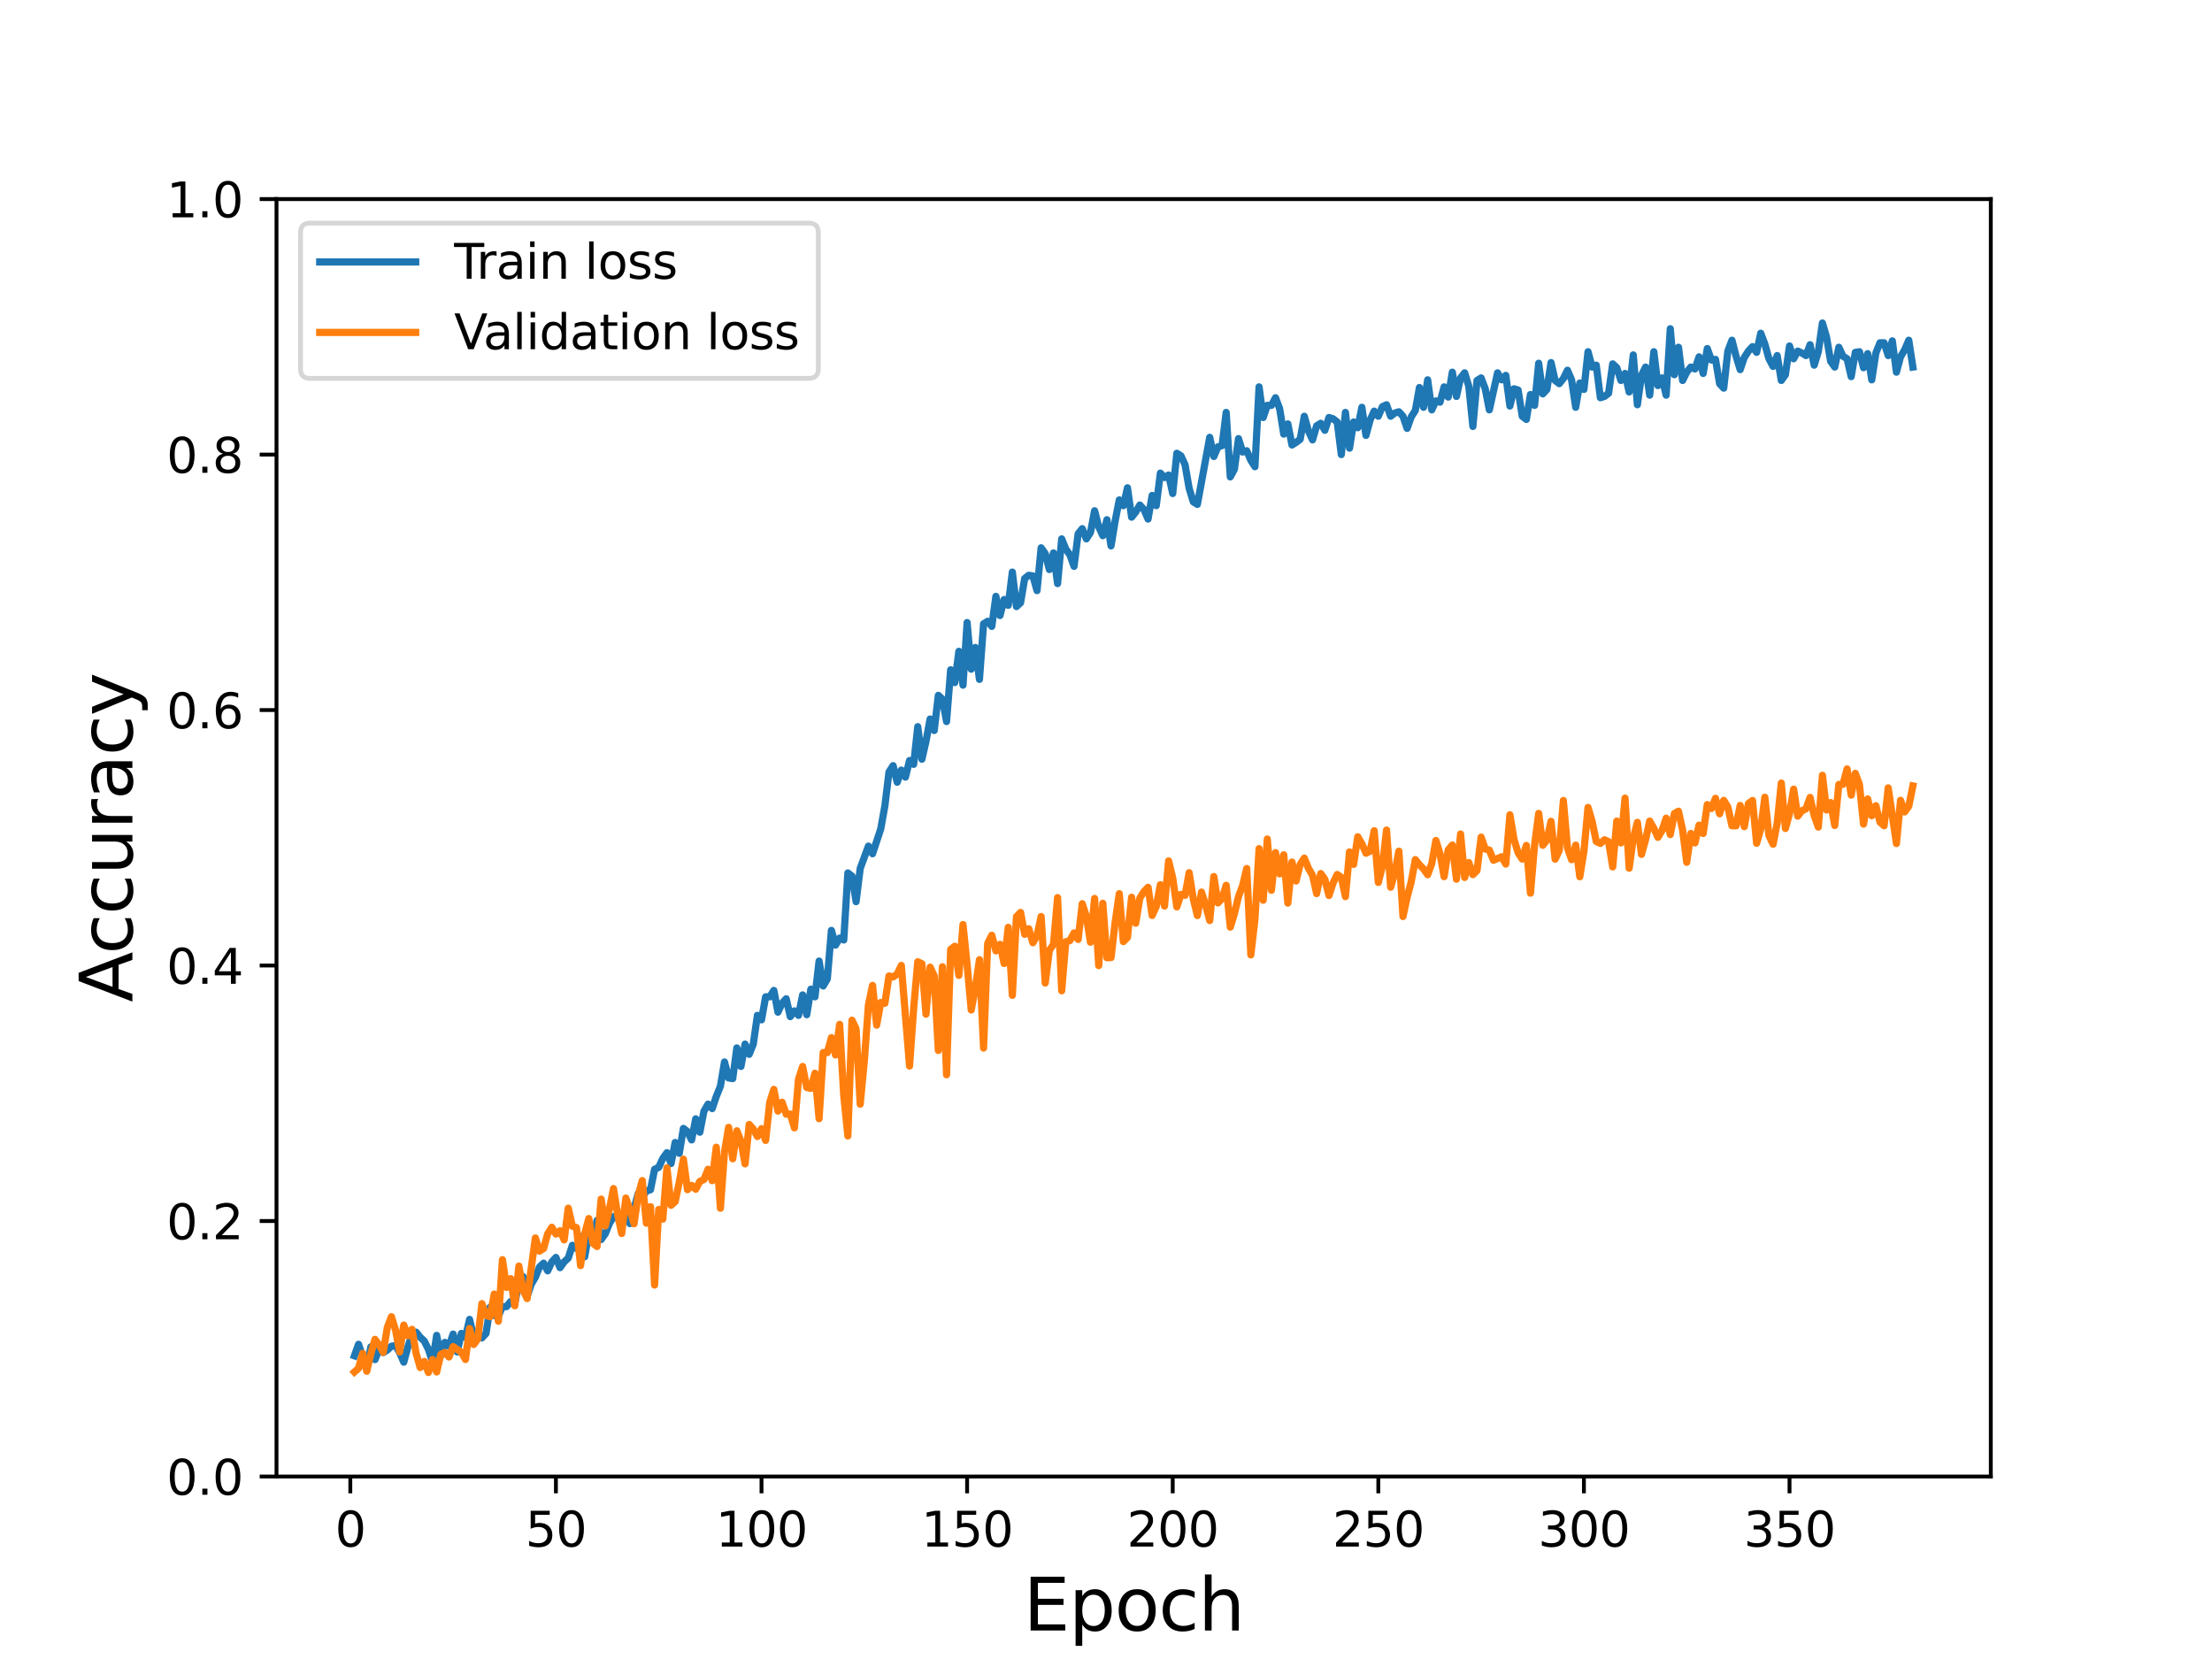 <?xml version="1.0" encoding="utf-8" standalone="no"?>
<!DOCTYPE svg PUBLIC "-//W3C//DTD SVG 1.1//EN"
  "http://www.w3.org/Graphics/SVG/1.1/DTD/svg11.dtd">
<svg height="345.6pt" version="1.1" viewBox="0 0 460.8 345.6" width="460.8pt" xmlns="http://www.w3.org/2000/svg" xmlns:xlink="http://www.w3.org/1999/xlink">
 <defs>
  <style type="text/css">*{stroke-linecap:butt;stroke-linejoin:round;}</style>
 </defs>
 <g id="figure_1">
  <g id="patch_1">
   <path d="M 0 345.6 
L 460.8 345.6 
L 460.8 0 
L 0 0 
z
" style="fill:#ffffff;"/>
  </g>
  <g id="axes_1">
   <g id="patch_2">
    <path d="M 57.6 307.584 
L 414.72 307.584 
L 414.72 41.472 
L 57.6 41.472 
z
" style="fill:#ffffff;"/>
   </g>
   <g id="matplotlib.axis_1">
    <g id="xtick_1">
     <g id="line2d_1">
      <defs>
       <path d="M 0 0 
L 0 3.5 
" id="ma6b5a777b0" style="stroke:#000000;stroke-width:0.8;"/>
      </defs>
      <g>
       <use style="stroke:#000000;stroke-width:0.8;" x="72.976" xlink:href="#ma6b5a777b0" y="307.584"/>
      </g>
     </g>
     <g id="text_1">
      <!-- 0 -->
      <g transform="translate(69.795 322.182)scale(0.1 -0.1)">
       <defs>
        <path d="M 2034 4250 
Q 1547 4250 1301 3770 
Q 1056 3291 1056 2328 
Q 1056 1369 1301 889 
Q 1547 409 2034 409 
Q 2525 409 2770 889 
Q 3016 1369 3016 2328 
Q 3016 3291 2770 3770 
Q 2525 4250 2034 4250 
z
M 2034 4750 
Q 2819 4750 3233 4129 
Q 3647 3509 3647 2328 
Q 3647 1150 3233 529 
Q 2819 -91 2034 -91 
Q 1250 -91 836 529 
Q 422 1150 422 2328 
Q 422 3509 836 4129 
Q 1250 4750 2034 4750 
z
" id="DejaVuSans-30" transform="scale(0.016)"/>
       </defs>
       <use xlink:href="#DejaVuSans-30"/>
      </g>
     </g>
    </g>
    <g id="xtick_2">
     <g id="line2d_2">
      <g>
       <use style="stroke:#000000;stroke-width:0.8;" x="115.807" xlink:href="#ma6b5a777b0" y="307.584"/>
      </g>
     </g>
     <g id="text_2">
      <!-- 50 -->
      <g transform="translate(109.444 322.182)scale(0.1 -0.1)">
       <defs>
        <path d="M 691 4666 
L 3169 4666 
L 3169 4134 
L 1269 4134 
L 1269 2991 
Q 1406 3038 1543 3061 
Q 1681 3084 1819 3084 
Q 2600 3084 3056 2656 
Q 3513 2228 3513 1497 
Q 3513 744 3044 326 
Q 2575 -91 1722 -91 
Q 1428 -91 1123 -41 
Q 819 9 494 109 
L 494 744 
Q 775 591 1075 516 
Q 1375 441 1709 441 
Q 2250 441 2565 725 
Q 2881 1009 2881 1497 
Q 2881 1984 2565 2268 
Q 2250 2553 1709 2553 
Q 1456 2553 1204 2497 
Q 953 2441 691 2322 
L 691 4666 
z
" id="DejaVuSans-35" transform="scale(0.016)"/>
       </defs>
       <use xlink:href="#DejaVuSans-35"/>
       <use x="63.623" xlink:href="#DejaVuSans-30"/>
      </g>
     </g>
    </g>
    <g id="xtick_3">
     <g id="line2d_3">
      <g>
       <use style="stroke:#000000;stroke-width:0.8;" x="158.637" xlink:href="#ma6b5a777b0" y="307.584"/>
      </g>
     </g>
     <g id="text_3">
      <!-- 100 -->
      <g transform="translate(149.093 322.182)scale(0.1 -0.1)">
       <defs>
        <path d="M 794 531 
L 1825 531 
L 1825 4091 
L 703 3866 
L 703 4441 
L 1819 4666 
L 2450 4666 
L 2450 531 
L 3481 531 
L 3481 0 
L 794 0 
L 794 531 
z
" id="DejaVuSans-31" transform="scale(0.016)"/>
       </defs>
       <use xlink:href="#DejaVuSans-31"/>
       <use x="63.623" xlink:href="#DejaVuSans-30"/>
       <use x="127.246" xlink:href="#DejaVuSans-30"/>
      </g>
     </g>
    </g>
    <g id="xtick_4">
     <g id="line2d_4">
      <g>
       <use style="stroke:#000000;stroke-width:0.8;" x="201.467" xlink:href="#ma6b5a777b0" y="307.584"/>
      </g>
     </g>
     <g id="text_4">
      <!-- 150 -->
      <g transform="translate(191.924 322.182)scale(0.1 -0.1)">
       <use xlink:href="#DejaVuSans-31"/>
       <use x="63.623" xlink:href="#DejaVuSans-35"/>
       <use x="127.246" xlink:href="#DejaVuSans-30"/>
      </g>
     </g>
    </g>
    <g id="xtick_5">
     <g id="line2d_5">
      <g>
       <use style="stroke:#000000;stroke-width:0.8;" x="244.298" xlink:href="#ma6b5a777b0" y="307.584"/>
      </g>
     </g>
     <g id="text_5">
      <!-- 200 -->
      <g transform="translate(234.754 322.182)scale(0.1 -0.1)">
       <defs>
        <path d="M 1228 531 
L 3431 531 
L 3431 0 
L 469 0 
L 469 531 
Q 828 903 1448 1529 
Q 2069 2156 2228 2338 
Q 2531 2678 2651 2914 
Q 2772 3150 2772 3378 
Q 2772 3750 2511 3984 
Q 2250 4219 1831 4219 
Q 1534 4219 1204 4116 
Q 875 4013 500 3803 
L 500 4441 
Q 881 4594 1212 4672 
Q 1544 4750 1819 4750 
Q 2544 4750 2975 4387 
Q 3406 4025 3406 3419 
Q 3406 3131 3298 2873 
Q 3191 2616 2906 2266 
Q 2828 2175 2409 1742 
Q 1991 1309 1228 531 
z
" id="DejaVuSans-32" transform="scale(0.016)"/>
       </defs>
       <use xlink:href="#DejaVuSans-32"/>
       <use x="63.623" xlink:href="#DejaVuSans-30"/>
       <use x="127.246" xlink:href="#DejaVuSans-30"/>
      </g>
     </g>
    </g>
    <g id="xtick_6">
     <g id="line2d_6">
      <g>
       <use style="stroke:#000000;stroke-width:0.8;" x="287.128" xlink:href="#ma6b5a777b0" y="307.584"/>
      </g>
     </g>
     <g id="text_6">
      <!-- 250 -->
      <g transform="translate(277.584 322.182)scale(0.1 -0.1)">
       <use xlink:href="#DejaVuSans-32"/>
       <use x="63.623" xlink:href="#DejaVuSans-35"/>
       <use x="127.246" xlink:href="#DejaVuSans-30"/>
      </g>
     </g>
    </g>
    <g id="xtick_7">
     <g id="line2d_7">
      <g>
       <use style="stroke:#000000;stroke-width:0.8;" x="329.959" xlink:href="#ma6b5a777b0" y="307.584"/>
      </g>
     </g>
     <g id="text_7">
      <!-- 300 -->
      <g transform="translate(320.415 322.182)scale(0.1 -0.1)">
       <defs>
        <path d="M 2597 2516 
Q 3050 2419 3304 2112 
Q 3559 1806 3559 1356 
Q 3559 666 3084 287 
Q 2609 -91 1734 -91 
Q 1441 -91 1130 -33 
Q 819 25 488 141 
L 488 750 
Q 750 597 1062 519 
Q 1375 441 1716 441 
Q 2309 441 2620 675 
Q 2931 909 2931 1356 
Q 2931 1769 2642 2001 
Q 2353 2234 1838 2234 
L 1294 2234 
L 1294 2753 
L 1863 2753 
Q 2328 2753 2575 2939 
Q 2822 3125 2822 3475 
Q 2822 3834 2567 4026 
Q 2313 4219 1838 4219 
Q 1578 4219 1281 4162 
Q 984 4106 628 3988 
L 628 4550 
Q 988 4650 1302 4700 
Q 1616 4750 1894 4750 
Q 2613 4750 3031 4423 
Q 3450 4097 3450 3541 
Q 3450 3153 3228 2886 
Q 3006 2619 2597 2516 
z
" id="DejaVuSans-33" transform="scale(0.016)"/>
       </defs>
       <use xlink:href="#DejaVuSans-33"/>
       <use x="63.623" xlink:href="#DejaVuSans-30"/>
       <use x="127.246" xlink:href="#DejaVuSans-30"/>
      </g>
     </g>
    </g>
    <g id="xtick_8">
     <g id="line2d_8">
      <g>
       <use style="stroke:#000000;stroke-width:0.8;" x="372.789" xlink:href="#ma6b5a777b0" y="307.584"/>
      </g>
     </g>
     <g id="text_8">
      <!-- 350 -->
      <g transform="translate(363.245 322.182)scale(0.1 -0.1)">
       <use xlink:href="#DejaVuSans-33"/>
       <use x="63.623" xlink:href="#DejaVuSans-35"/>
       <use x="127.246" xlink:href="#DejaVuSans-30"/>
      </g>
     </g>
    </g>
    <g id="text_9">
     <!-- Epoch -->
     <g transform="translate(213.194 339.66)scale(0.15 -0.15)">
      <defs>
       <path d="M 628 4666 
L 3578 4666 
L 3578 4134 
L 1259 4134 
L 1259 2753 
L 3481 2753 
L 3481 2222 
L 1259 2222 
L 1259 531 
L 3634 531 
L 3634 0 
L 628 0 
L 628 4666 
z
" id="DejaVuSans-45" transform="scale(0.016)"/>
       <path d="M 1159 525 
L 1159 -1331 
L 581 -1331 
L 581 3500 
L 1159 3500 
L 1159 2969 
Q 1341 3281 1617 3432 
Q 1894 3584 2278 3584 
Q 2916 3584 3314 3078 
Q 3713 2572 3713 1747 
Q 3713 922 3314 415 
Q 2916 -91 2278 -91 
Q 1894 -91 1617 61 
Q 1341 213 1159 525 
z
M 3116 1747 
Q 3116 2381 2855 2742 
Q 2594 3103 2138 3103 
Q 1681 3103 1420 2742 
Q 1159 2381 1159 1747 
Q 1159 1113 1420 752 
Q 1681 391 2138 391 
Q 2594 391 2855 752 
Q 3116 1113 3116 1747 
z
" id="DejaVuSans-70" transform="scale(0.016)"/>
       <path d="M 1959 3097 
Q 1497 3097 1228 2736 
Q 959 2375 959 1747 
Q 959 1119 1226 758 
Q 1494 397 1959 397 
Q 2419 397 2687 759 
Q 2956 1122 2956 1747 
Q 2956 2369 2687 2733 
Q 2419 3097 1959 3097 
z
M 1959 3584 
Q 2709 3584 3137 3096 
Q 3566 2609 3566 1747 
Q 3566 888 3137 398 
Q 2709 -91 1959 -91 
Q 1206 -91 779 398 
Q 353 888 353 1747 
Q 353 2609 779 3096 
Q 1206 3584 1959 3584 
z
" id="DejaVuSans-6f" transform="scale(0.016)"/>
       <path d="M 3122 3366 
L 3122 2828 
Q 2878 2963 2633 3030 
Q 2388 3097 2138 3097 
Q 1578 3097 1268 2742 
Q 959 2388 959 1747 
Q 959 1106 1268 751 
Q 1578 397 2138 397 
Q 2388 397 2633 464 
Q 2878 531 3122 666 
L 3122 134 
Q 2881 22 2623 -34 
Q 2366 -91 2075 -91 
Q 1284 -91 818 406 
Q 353 903 353 1747 
Q 353 2603 823 3093 
Q 1294 3584 2113 3584 
Q 2378 3584 2631 3529 
Q 2884 3475 3122 3366 
z
" id="DejaVuSans-63" transform="scale(0.016)"/>
       <path d="M 3513 2113 
L 3513 0 
L 2938 0 
L 2938 2094 
Q 2938 2591 2744 2837 
Q 2550 3084 2163 3084 
Q 1697 3084 1428 2787 
Q 1159 2491 1159 1978 
L 1159 0 
L 581 0 
L 581 4863 
L 1159 4863 
L 1159 2956 
Q 1366 3272 1645 3428 
Q 1925 3584 2291 3584 
Q 2894 3584 3203 3211 
Q 3513 2838 3513 2113 
z
" id="DejaVuSans-68" transform="scale(0.016)"/>
      </defs>
      <use xlink:href="#DejaVuSans-45"/>
      <use x="63.184" xlink:href="#DejaVuSans-70"/>
      <use x="126.66" xlink:href="#DejaVuSans-6f"/>
      <use x="187.842" xlink:href="#DejaVuSans-63"/>
      <use x="242.822" xlink:href="#DejaVuSans-68"/>
     </g>
    </g>
   </g>
   <g id="matplotlib.axis_2">
    <g id="ytick_1">
     <g id="line2d_9">
      <defs>
       <path d="M 0 0 
L -3.5 0 
" id="m6bb8d80edb" style="stroke:#000000;stroke-width:0.8;"/>
      </defs>
      <g>
       <use style="stroke:#000000;stroke-width:0.8;" x="57.6" xlink:href="#m6bb8d80edb" y="307.584"/>
      </g>
     </g>
     <g id="text_10">
      <!-- 0.0 -->
      <g transform="translate(34.697 311.383)scale(0.1 -0.1)">
       <defs>
        <path d="M 684 794 
L 1344 794 
L 1344 0 
L 684 0 
L 684 794 
z
" id="DejaVuSans-2e" transform="scale(0.016)"/>
       </defs>
       <use xlink:href="#DejaVuSans-30"/>
       <use x="63.623" xlink:href="#DejaVuSans-2e"/>
       <use x="95.41" xlink:href="#DejaVuSans-30"/>
      </g>
     </g>
    </g>
    <g id="ytick_2">
     <g id="line2d_10">
      <g>
       <use style="stroke:#000000;stroke-width:0.8;" x="57.6" xlink:href="#m6bb8d80edb" y="254.362"/>
      </g>
     </g>
     <g id="text_11">
      <!-- 0.2 -->
      <g transform="translate(34.697 258.161)scale(0.1 -0.1)">
       <use xlink:href="#DejaVuSans-30"/>
       <use x="63.623" xlink:href="#DejaVuSans-2e"/>
       <use x="95.41" xlink:href="#DejaVuSans-32"/>
      </g>
     </g>
    </g>
    <g id="ytick_3">
     <g id="line2d_11">
      <g>
       <use style="stroke:#000000;stroke-width:0.8;" x="57.6" xlink:href="#m6bb8d80edb" y="201.139"/>
      </g>
     </g>
     <g id="text_12">
      <!-- 0.4 -->
      <g transform="translate(34.697 204.938)scale(0.1 -0.1)">
       <defs>
        <path d="M 2419 4116 
L 825 1625 
L 2419 1625 
L 2419 4116 
z
M 2253 4666 
L 3047 4666 
L 3047 1625 
L 3713 1625 
L 3713 1100 
L 3047 1100 
L 3047 0 
L 2419 0 
L 2419 1100 
L 313 1100 
L 313 1709 
L 2253 4666 
z
" id="DejaVuSans-34" transform="scale(0.016)"/>
       </defs>
       <use xlink:href="#DejaVuSans-30"/>
       <use x="63.623" xlink:href="#DejaVuSans-2e"/>
       <use x="95.41" xlink:href="#DejaVuSans-34"/>
      </g>
     </g>
    </g>
    <g id="ytick_4">
     <g id="line2d_12">
      <g>
       <use style="stroke:#000000;stroke-width:0.8;" x="57.6" xlink:href="#m6bb8d80edb" y="147.917"/>
      </g>
     </g>
     <g id="text_13">
      <!-- 0.6 -->
      <g transform="translate(34.697 151.716)scale(0.1 -0.1)">
       <defs>
        <path d="M 2113 2584 
Q 1688 2584 1439 2293 
Q 1191 2003 1191 1497 
Q 1191 994 1439 701 
Q 1688 409 2113 409 
Q 2538 409 2786 701 
Q 3034 994 3034 1497 
Q 3034 2003 2786 2293 
Q 2538 2584 2113 2584 
z
M 3366 4563 
L 3366 3988 
Q 3128 4100 2886 4159 
Q 2644 4219 2406 4219 
Q 1781 4219 1451 3797 
Q 1122 3375 1075 2522 
Q 1259 2794 1537 2939 
Q 1816 3084 2150 3084 
Q 2853 3084 3261 2657 
Q 3669 2231 3669 1497 
Q 3669 778 3244 343 
Q 2819 -91 2113 -91 
Q 1303 -91 875 529 
Q 447 1150 447 2328 
Q 447 3434 972 4092 
Q 1497 4750 2381 4750 
Q 2619 4750 2861 4703 
Q 3103 4656 3366 4563 
z
" id="DejaVuSans-36" transform="scale(0.016)"/>
       </defs>
       <use xlink:href="#DejaVuSans-30"/>
       <use x="63.623" xlink:href="#DejaVuSans-2e"/>
       <use x="95.41" xlink:href="#DejaVuSans-36"/>
      </g>
     </g>
    </g>
    <g id="ytick_5">
     <g id="line2d_13">
      <g>
       <use style="stroke:#000000;stroke-width:0.8;" x="57.6" xlink:href="#m6bb8d80edb" y="94.694"/>
      </g>
     </g>
     <g id="text_14">
      <!-- 0.8 -->
      <g transform="translate(34.697 98.494)scale(0.1 -0.1)">
       <defs>
        <path d="M 2034 2216 
Q 1584 2216 1326 1975 
Q 1069 1734 1069 1313 
Q 1069 891 1326 650 
Q 1584 409 2034 409 
Q 2484 409 2743 651 
Q 3003 894 3003 1313 
Q 3003 1734 2745 1975 
Q 2488 2216 2034 2216 
z
M 1403 2484 
Q 997 2584 770 2862 
Q 544 3141 544 3541 
Q 544 4100 942 4425 
Q 1341 4750 2034 4750 
Q 2731 4750 3128 4425 
Q 3525 4100 3525 3541 
Q 3525 3141 3298 2862 
Q 3072 2584 2669 2484 
Q 3125 2378 3379 2068 
Q 3634 1759 3634 1313 
Q 3634 634 3220 271 
Q 2806 -91 2034 -91 
Q 1263 -91 848 271 
Q 434 634 434 1313 
Q 434 1759 690 2068 
Q 947 2378 1403 2484 
z
M 1172 3481 
Q 1172 3119 1398 2916 
Q 1625 2713 2034 2713 
Q 2441 2713 2670 2916 
Q 2900 3119 2900 3481 
Q 2900 3844 2670 4047 
Q 2441 4250 2034 4250 
Q 1625 4250 1398 4047 
Q 1172 3844 1172 3481 
z
" id="DejaVuSans-38" transform="scale(0.016)"/>
       </defs>
       <use xlink:href="#DejaVuSans-30"/>
       <use x="63.623" xlink:href="#DejaVuSans-2e"/>
       <use x="95.41" xlink:href="#DejaVuSans-38"/>
      </g>
     </g>
    </g>
    <g id="ytick_6">
     <g id="line2d_14">
      <g>
       <use style="stroke:#000000;stroke-width:0.8;" x="57.6" xlink:href="#m6bb8d80edb" y="41.472"/>
      </g>
     </g>
     <g id="text_15">
      <!-- 1.0 -->
      <g transform="translate(34.697 45.271)scale(0.1 -0.1)">
       <use xlink:href="#DejaVuSans-31"/>
       <use x="63.623" xlink:href="#DejaVuSans-2e"/>
       <use x="95.41" xlink:href="#DejaVuSans-30"/>
      </g>
     </g>
    </g>
    <g id="text_16">
     <!-- Accuracy -->
     <g transform="translate(27.577 208.77)rotate(-90)scale(0.15 -0.15)">
      <defs>
       <path d="M 2188 4044 
L 1331 1722 
L 3047 1722 
L 2188 4044 
z
M 1831 4666 
L 2547 4666 
L 4325 0 
L 3669 0 
L 3244 1197 
L 1141 1197 
L 716 0 
L 50 0 
L 1831 4666 
z
" id="DejaVuSans-41" transform="scale(0.016)"/>
       <path d="M 544 1381 
L 544 3500 
L 1119 3500 
L 1119 1403 
Q 1119 906 1312 657 
Q 1506 409 1894 409 
Q 2359 409 2629 706 
Q 2900 1003 2900 1516 
L 2900 3500 
L 3475 3500 
L 3475 0 
L 2900 0 
L 2900 538 
Q 2691 219 2414 64 
Q 2138 -91 1772 -91 
Q 1169 -91 856 284 
Q 544 659 544 1381 
z
M 1991 3584 
L 1991 3584 
z
" id="DejaVuSans-75" transform="scale(0.016)"/>
       <path d="M 2631 2963 
Q 2534 3019 2420 3045 
Q 2306 3072 2169 3072 
Q 1681 3072 1420 2755 
Q 1159 2438 1159 1844 
L 1159 0 
L 581 0 
L 581 3500 
L 1159 3500 
L 1159 2956 
Q 1341 3275 1631 3429 
Q 1922 3584 2338 3584 
Q 2397 3584 2469 3576 
Q 2541 3569 2628 3553 
L 2631 2963 
z
" id="DejaVuSans-72" transform="scale(0.016)"/>
       <path d="M 2194 1759 
Q 1497 1759 1228 1600 
Q 959 1441 959 1056 
Q 959 750 1161 570 
Q 1363 391 1709 391 
Q 2188 391 2477 730 
Q 2766 1069 2766 1631 
L 2766 1759 
L 2194 1759 
z
M 3341 1997 
L 3341 0 
L 2766 0 
L 2766 531 
Q 2569 213 2275 61 
Q 1981 -91 1556 -91 
Q 1019 -91 701 211 
Q 384 513 384 1019 
Q 384 1609 779 1909 
Q 1175 2209 1959 2209 
L 2766 2209 
L 2766 2266 
Q 2766 2663 2505 2880 
Q 2244 3097 1772 3097 
Q 1472 3097 1187 3025 
Q 903 2953 641 2809 
L 641 3341 
Q 956 3463 1253 3523 
Q 1550 3584 1831 3584 
Q 2591 3584 2966 3190 
Q 3341 2797 3341 1997 
z
" id="DejaVuSans-61" transform="scale(0.016)"/>
       <path d="M 2059 -325 
Q 1816 -950 1584 -1140 
Q 1353 -1331 966 -1331 
L 506 -1331 
L 506 -850 
L 844 -850 
Q 1081 -850 1212 -737 
Q 1344 -625 1503 -206 
L 1606 56 
L 191 3500 
L 800 3500 
L 1894 763 
L 2988 3500 
L 3597 3500 
L 2059 -325 
z
" id="DejaVuSans-79" transform="scale(0.016)"/>
      </defs>
      <use xlink:href="#DejaVuSans-41"/>
      <use x="66.658" xlink:href="#DejaVuSans-63"/>
      <use x="121.639" xlink:href="#DejaVuSans-63"/>
      <use x="176.619" xlink:href="#DejaVuSans-75"/>
      <use x="239.998" xlink:href="#DejaVuSans-72"/>
      <use x="281.111" xlink:href="#DejaVuSans-61"/>
      <use x="342.391" xlink:href="#DejaVuSans-63"/>
      <use x="397.371" xlink:href="#DejaVuSans-79"/>
     </g>
    </g>
   </g>
   <g id="line2d_15">
    <path clip-path="url(#pa3658baac7)" d="M 73.833 282.436 
L 74.689 280.041 
L 76.403 285.098 
L 77.259 280.574 
L 78.116 283.235 
L 78.972 281.106 
L 79.829 281.771 
L 80.686 281.239 
L 81.542 280.441 
L 82.399 280.308 
L 83.255 281.771 
L 84.112 283.767 
L 84.969 280.574 
L 85.825 278.046 
L 86.682 277.513 
L 87.538 278.578 
L 88.395 279.376 
L 89.252 281.106 
L 90.108 283.767 
L 90.965 278.179 
L 91.822 282.436 
L 92.678 279.642 
L 93.535 280.441 
L 94.391 277.913 
L 95.248 281.638 
L 96.105 277.779 
L 96.961 278.578 
L 97.818 274.852 
L 98.674 278.445 
L 99.531 278.046 
L 100.388 278.711 
L 101.244 277.779 
L 102.101 272.324 
L 102.957 274.054 
L 103.814 274.187 
L 104.671 272.191 
L 105.527 272.191 
L 106.384 271.127 
L 107.24 271.526 
L 108.097 267.268 
L 108.954 265.937 
L 109.81 270.062 
L 110.667 267.534 
L 111.523 266.071 
L 112.38 263.942 
L 113.237 263.143 
L 114.093 264.74 
L 114.95 262.877 
L 115.807 261.946 
L 116.663 264.075 
L 117.52 262.877 
L 118.376 262.079 
L 119.233 259.418 
L 120.09 260.083 
L 120.946 257.555 
L 121.803 261.813 
L 122.659 256.89 
L 123.516 258.22 
L 124.373 254.229 
L 125.229 258.22 
L 126.086 257.023 
L 126.942 254.894 
L 127.799 253.43 
L 128.656 253.696 
L 129.512 255.293 
L 130.369 251.834 
L 131.225 254.894 
L 132.939 248.64 
L 133.795 249.439 
L 134.652 248.108 
L 135.509 247.842 
L 136.365 243.584 
L 137.222 243.185 
L 138.078 241.322 
L 138.935 240.125 
L 139.792 242.387 
L 140.648 237.996 
L 141.505 240.258 
L 142.361 235.068 
L 143.218 235.734 
L 144.075 237.463 
L 144.931 233.073 
L 145.788 235.867 
L 146.644 231.476 
L 147.501 230.012 
L 148.358 230.944 
L 149.214 228.416 
L 150.071 226.287 
L 150.927 221.231 
L 151.784 224.557 
L 152.641 224.69 
L 153.497 218.303 
L 154.354 222.162 
L 155.211 217.505 
L 156.067 219.634 
L 156.924 217.505 
L 157.78 211.518 
L 158.637 212.449 
L 159.494 207.659 
L 160.35 207.659 
L 161.207 206.328 
L 162.063 210.852 
L 162.92 208.99 
L 163.777 208.058 
L 164.633 211.784 
L 165.49 210.586 
L 166.346 211.518 
L 167.203 207.26 
L 168.06 211.385 
L 168.916 206.062 
L 169.773 207.659 
L 170.629 200.208 
L 171.486 205.397 
L 172.343 203.933 
L 173.199 193.821 
L 174.056 196.881 
L 174.913 195.418 
L 175.769 195.817 
L 176.626 181.846 
L 177.482 182.511 
L 178.339 187.834 
L 179.196 180.915 
L 180.909 176.258 
L 181.765 177.854 
L 183.479 172.665 
L 184.335 167.875 
L 185.192 160.823 
L 186.048 159.493 
L 186.905 162.952 
L 187.762 160.424 
L 188.618 161.888 
L 189.475 158.428 
L 190.331 159.227 
L 191.188 151.376 
L 192.045 158.162 
L 192.901 154.437 
L 193.758 149.78 
L 194.614 152.175 
L 195.471 144.857 
L 196.328 145.655 
L 197.184 150.312 
L 198.041 139.534 
L 198.898 142.195 
L 199.754 135.676 
L 200.611 142.728 
L 201.467 129.688 
L 202.324 139.401 
L 203.181 134.877 
L 204.037 141.53 
L 204.894 129.954 
L 205.75 129.422 
L 206.607 130.486 
L 207.464 124.233 
L 208.32 128.225 
L 209.177 124.898 
L 210.033 126.096 
L 210.89 119.177 
L 211.747 126.362 
L 212.603 125.563 
L 213.46 120.507 
L 214.316 119.842 
L 215.173 119.975 
L 216.03 123.035 
L 216.886 114.121 
L 217.743 115.318 
L 218.6 118.644 
L 219.456 115.185 
L 220.313 121.572 
L 221.169 112.258 
L 222.026 114.387 
L 222.883 115.584 
L 223.739 117.979 
L 224.596 111.193 
L 225.452 110.129 
L 226.309 112.258 
L 227.166 110.927 
L 228.022 106.403 
L 228.879 109.73 
L 229.735 111.593 
L 230.592 108.266 
L 231.449 113.721 
L 232.305 108.532 
L 233.162 104.141 
L 234.018 105.339 
L 234.875 101.613 
L 235.732 107.734 
L 236.588 106.669 
L 237.445 105.206 
L 238.302 106.137 
L 239.158 108.133 
L 240.015 103.21 
L 240.871 105.339 
L 241.728 98.553 
L 242.585 99.484 
L 243.441 98.952 
L 244.298 102.811 
L 245.154 94.428 
L 246.011 94.961 
L 246.868 96.823 
L 247.724 101.746 
L 248.581 104.541 
L 249.437 105.073 
L 252.007 91.102 
L 252.864 95.094 
L 253.72 93.098 
L 254.577 92.832 
L 255.434 85.913 
L 256.29 99.351 
L 257.147 97.755 
L 258.004 91.368 
L 258.86 94.162 
L 259.717 93.896 
L 260.573 95.892 
L 261.43 97.222 
L 262.287 80.59 
L 263.143 86.977 
L 264 84.449 
L 264.856 84.449 
L 265.713 82.852 
L 266.57 85.114 
L 267.426 90.437 
L 268.283 88.308 
L 269.139 92.699 
L 269.996 92.166 
L 270.853 91.501 
L 271.709 86.711 
L 272.566 89.771 
L 273.422 91.634 
L 274.279 88.707 
L 275.136 88.175 
L 275.992 89.638 
L 276.849 86.977 
L 277.706 87.243 
L 278.562 87.909 
L 279.419 94.694 
L 280.275 85.913 
L 281.132 93.364 
L 281.989 87.909 
L 282.845 89.106 
L 283.702 84.848 
L 284.558 90.703 
L 285.415 87.509 
L 286.272 85.647 
L 287.128 86.711 
L 287.985 84.715 
L 288.841 84.316 
L 289.698 86.711 
L 290.555 86.046 
L 291.411 85.78 
L 292.268 86.711 
L 293.124 89.239 
L 293.981 86.844 
L 294.838 85.514 
L 295.694 80.724 
L 296.551 84.848 
L 297.407 79.127 
L 298.264 85.38 
L 299.121 83.518 
L 299.977 83.784 
L 300.834 80.59 
L 301.691 82.719 
L 302.547 77.53 
L 303.404 82.586 
L 304.26 78.728 
L 305.117 77.663 
L 305.974 80.457 
L 306.83 88.84 
L 307.687 79.26 
L 308.543 78.728 
L 309.4 80.99 
L 310.257 85.38 
L 311.97 77.663 
L 312.826 79.127 
L 313.683 78.195 
L 314.54 84.582 
L 315.396 80.99 
L 316.253 81.256 
L 317.109 86.711 
L 317.966 87.376 
L 318.823 82.187 
L 319.679 84.449 
L 320.536 75.667 
L 321.393 82.054 
L 322.249 81.123 
L 323.106 75.534 
L 323.962 79.26 
L 324.819 79.925 
L 325.676 78.861 
L 326.532 77.131 
L 327.389 79.127 
L 328.245 84.848 
L 329.102 79.792 
L 329.959 81.123 
L 330.815 73.272 
L 331.672 76.466 
L 332.528 76.067 
L 333.385 82.852 
L 334.242 82.586 
L 335.098 81.921 
L 335.955 75.8 
L 336.811 76.599 
L 337.668 79.26 
L 338.525 77.796 
L 339.381 81.655 
L 340.238 73.938 
L 341.095 84.316 
L 341.951 78.195 
L 342.808 76.466 
L 343.664 82.32 
L 344.521 73.272 
L 345.378 80.324 
L 346.234 78.728 
L 347.091 82.32 
L 347.947 68.482 
L 348.804 78.062 
L 349.661 72.341 
L 350.517 79.26 
L 351.374 77.53 
L 352.23 76.466 
L 353.087 76.865 
L 353.944 74.337 
L 354.8 77.796 
L 355.657 72.607 
L 356.513 75.002 
L 357.37 74.869 
L 358.227 79.925 
L 359.083 80.857 
L 359.94 73.139 
L 360.797 70.877 
L 361.653 74.204 
L 362.51 76.998 
L 363.366 74.47 
L 364.223 73.139 
L 365.08 72.208 
L 365.936 73.405 
L 366.793 69.414 
L 367.649 71.676 
L 368.506 74.736 
L 369.363 76.333 
L 370.219 74.071 
L 371.076 79.26 
L 371.932 78.062 
L 372.789 72.075 
L 373.646 74.736 
L 374.502 73.139 
L 375.359 73.538 
L 376.215 74.071 
L 377.072 71.809 
L 377.929 76.067 
L 378.785 73.272 
L 379.642 67.285 
L 380.498 70.212 
L 381.355 75.268 
L 382.212 76.466 
L 383.068 72.341 
L 383.925 74.204 
L 384.782 74.736 
L 385.638 78.462 
L 386.495 73.405 
L 387.351 73.272 
L 388.208 76.599 
L 389.065 73.672 
L 389.921 79.127 
L 390.778 73.538 
L 391.634 71.41 
L 392.491 71.41 
L 393.348 74.071 
L 394.204 71.01 
L 395.061 77.53 
L 395.917 74.337 
L 396.774 72.873 
L 397.631 70.877 
L 398.487 76.466 
L 398.487 76.466 
" style="fill:none;stroke:#1f77b4;stroke-linecap:square;stroke-width:1.5;"/>
   </g>
   <g id="line2d_16">
    <path clip-path="url(#pa3658baac7)" d="M 73.833 285.808 
L 74.689 285.045 
L 75.546 281.921 
L 76.403 285.662 
L 77.259 281.994 
L 78.116 279.015 
L 78.972 280.177 
L 79.829 281.721 
L 80.686 276.545 
L 81.542 274.293 
L 82.399 277.072 
L 83.255 281.63 
L 84.112 276.036 
L 84.969 278.27 
L 85.825 276.926 
L 86.682 281.957 
L 87.538 284.881 
L 88.395 283.61 
L 89.252 285.917 
L 90.108 283.21 
L 90.965 285.808 
L 91.822 282.157 
L 92.678 281.739 
L 93.535 282.684 
L 94.391 280.522 
L 96.105 281.685 
L 96.961 283.21 
L 97.818 276.763 
L 98.674 280.086 
L 99.531 278.924 
L 100.388 271.568 
L 101.244 274.038 
L 102.101 274.293 
L 102.957 269.571 
L 103.814 275.237 
L 104.671 262.415 
L 105.527 268.19 
L 106.384 266.356 
L 107.24 272.022 
L 108.097 263.741 
L 108.954 268.79 
L 109.81 270.515 
L 111.523 257.892 
L 112.38 260.635 
L 113.237 260.09 
L 114.093 257.021 
L 114.95 255.658 
L 115.807 257.075 
L 116.663 256.385 
L 117.52 258.292 
L 118.376 251.681 
L 119.233 255.44 
L 120.09 255.731 
L 120.946 263.65 
L 121.803 256.984 
L 122.659 253.842 
L 123.516 259 
L 124.373 259.672 
L 125.229 249.792 
L 126.086 255.386 
L 126.942 251.917 
L 127.799 247.594 
L 128.656 252.952 
L 129.512 256.966 
L 130.369 249.574 
L 131.225 251.99 
L 132.082 254.932 
L 132.939 249.029 
L 133.795 245.942 
L 134.652 254.805 
L 135.509 251.372 
L 136.365 267.7 
L 137.222 251.953 
L 138.078 253.969 
L 138.935 243.272 
L 139.792 251.082 
L 140.648 250.319 
L 141.505 246.287 
L 142.361 241.474 
L 143.218 247.83 
L 144.075 246.941 
L 144.931 247.74 
L 145.788 246.105 
L 146.644 245.724 
L 147.501 243.581 
L 148.358 245.96 
L 149.214 238.986 
L 150.071 251.699 
L 150.927 239.93 
L 151.784 234.845 
L 152.641 241.401 
L 153.497 235.571 
L 154.354 237.714 
L 155.211 242.454 
L 156.067 234.245 
L 156.924 235.19 
L 157.78 236.752 
L 158.637 235.117 
L 159.494 237.569 
L 160.35 229.614 
L 161.207 226.944 
L 162.063 231.466 
L 162.92 229.614 
L 163.777 232.102 
L 164.633 232.084 
L 165.49 234.954 
L 166.346 224.801 
L 167.203 222.167 
L 168.06 226.544 
L 168.916 226.744 
L 169.773 223.566 
L 170.629 233.046 
L 171.486 219.261 
L 172.343 219.28 
L 173.199 216.156 
L 174.056 219.77 
L 174.913 213.395 
L 175.769 228.252 
L 176.626 236.643 
L 177.482 212.523 
L 178.339 214.339 
L 179.196 230.013 
L 180.052 221.096 
L 180.909 209.327 
L 181.765 205.277 
L 182.622 213.558 
L 183.479 208.836 
L 184.335 209 
L 185.192 203.315 
L 186.048 203.515 
L 186.905 202.915 
L 187.762 201.117 
L 189.475 222.077 
L 190.331 210.053 
L 191.188 200.355 
L 192.045 200.754 
L 192.901 211.27 
L 193.758 201.481 
L 194.614 203.297 
L 195.471 218.826 
L 196.328 201.39 
L 197.184 223.893 
L 198.041 197.794 
L 198.898 197.122 
L 199.754 203.188 
L 200.611 192.599 
L 201.467 200.954 
L 202.324 210.398 
L 203.181 205.785 
L 204.037 199.919 
L 204.894 218.335 
L 205.75 196.541 
L 206.607 194.833 
L 207.464 198.084 
L 208.32 196.722 
L 209.177 200.718 
L 210.033 193.181 
L 210.89 207.347 
L 211.747 190.965 
L 212.603 190.075 
L 213.46 194.634 
L 214.316 193.471 
L 215.173 196.395 
L 216.03 194.906 
L 216.886 190.928 
L 217.743 204.786 
L 218.6 197.975 
L 219.456 196.74 
L 220.313 186.987 
L 221.169 206.403 
L 222.026 196.195 
L 222.883 195.941 
L 223.739 194.343 
L 224.596 195.705 
L 225.452 188.259 
L 226.309 190.928 
L 227.166 196.286 
L 228.022 187.169 
L 228.879 201.154 
L 229.735 188.168 
L 230.592 199.519 
L 231.449 199.483 
L 232.305 192.127 
L 233.162 186.17 
L 234.018 196.159 
L 234.875 195.269 
L 235.732 186.915 
L 236.588 192.327 
L 237.445 187.096 
L 238.302 185.752 
L 239.158 184.844 
L 240.015 190.71 
L 240.871 188.822 
L 241.728 184.299 
L 242.585 188.749 
L 243.441 179.341 
L 244.298 182.901 
L 245.154 188.931 
L 246.011 186.315 
L 246.868 186.515 
L 247.724 181.793 
L 248.581 187.278 
L 249.437 190.729 
L 250.294 185.843 
L 251.151 188.531 
L 252.007 191.764 
L 252.864 182.592 
L 253.72 188.095 
L 254.577 187.205 
L 255.434 184.426 
L 256.29 193.144 
L 257.147 190.329 
L 258.004 186.769 
L 258.86 184.463 
L 259.717 180.921 
L 260.573 198.92 
L 261.43 191.473 
L 262.287 176.78 
L 263.143 187.532 
L 264 174.782 
L 264.856 185.462 
L 265.713 177.616 
L 266.57 182.047 
L 267.426 178.07 
L 268.283 188.131 
L 269.139 179.577 
L 269.996 183.536 
L 270.853 180.067 
L 271.709 178.76 
L 272.566 180.867 
L 273.422 182.338 
L 274.279 186.152 
L 275.136 181.974 
L 275.992 183.173 
L 276.849 186.551 
L 277.706 183.936 
L 278.562 182.174 
L 279.419 182.755 
L 280.275 186.787 
L 281.132 177.47 
L 281.989 180.067 
L 282.845 174.31 
L 283.702 175.781 
L 284.558 177.743 
L 285.415 177.325 
L 286.272 173.057 
L 287.128 183.827 
L 287.985 180.413 
L 288.841 172.912 
L 289.698 184.826 
L 290.555 181.866 
L 291.411 177.307 
L 292.268 190.928 
L 293.124 186.951 
L 293.981 183.7 
L 294.838 179.069 
L 295.694 180.14 
L 296.551 181.012 
L 297.407 182.229 
L 298.264 179.886 
L 299.121 175.091 
L 299.977 177.834 
L 300.834 182.628 
L 301.691 177.053 
L 302.547 176.035 
L 303.404 183.155 
L 304.26 173.729 
L 305.117 182.792 
L 305.974 179.686 
L 306.83 182.211 
L 307.687 181.357 
L 308.543 174.383 
L 309.4 176.871 
L 310.257 177.089 
L 311.113 179.214 
L 312.826 178.469 
L 313.683 179.995 
L 314.54 169.733 
L 315.396 174.873 
L 316.253 177.652 
L 317.109 178.96 
L 317.966 176.126 
L 318.823 186.061 
L 319.679 176.054 
L 320.536 169.443 
L 321.393 176.09 
L 322.249 175 
L 323.106 171.095 
L 323.962 178.978 
L 324.819 177.18 
L 325.676 166.755 
L 326.532 176.635 
L 327.389 179.087 
L 328.245 176.054 
L 329.102 182.646 
L 329.959 177.343 
L 330.815 168.208 
L 331.672 171.114 
L 332.528 175.291 
L 333.385 175.709 
L 334.242 174.946 
L 335.098 175.345 
L 335.955 180.594 
L 336.811 171.041 
L 337.668 175.6 
L 338.525 166.264 
L 339.381 180.867 
L 340.238 174.637 
L 341.095 171.313 
L 341.951 177.979 
L 342.808 174.909 
L 343.664 171.041 
L 344.521 172.548 
L 345.378 174.437 
L 346.234 173.002 
L 347.091 170.442 
L 347.947 173.856 
L 348.804 169.479 
L 349.661 168.989 
L 350.517 172.893 
L 351.374 179.632 
L 352.23 173.62 
L 353.087 175.6 
L 353.944 171.894 
L 354.8 173.638 
L 355.657 167.608 
L 356.513 168.426 
L 357.37 166.301 
L 358.227 169.533 
L 359.083 166.736 
L 359.94 168.099 
L 360.797 172.022 
L 361.653 172.04 
L 362.51 167.79 
L 363.366 172.203 
L 364.223 167.39 
L 365.08 166.755 
L 365.936 175.672 
L 366.793 172.712 
L 367.649 166.083 
L 368.506 174.056 
L 369.363 175.872 
L 370.219 171.495 
L 371.076 163.122 
L 371.932 172.585 
L 372.789 169.497 
L 373.646 164.394 
L 374.502 170.024 
L 375.359 168.898 
L 376.215 168.498 
L 377.072 166.119 
L 377.929 169.915 
L 378.785 172.294 
L 379.642 161.506 
L 380.498 168.734 
L 381.355 167.19 
L 382.212 171.967 
L 383.068 163.413 
L 383.925 163.395 
L 384.782 160.18 
L 385.638 165.647 
L 386.495 161.106 
L 387.351 163.413 
L 388.208 171.677 
L 389.065 166.428 
L 389.921 169.933 
L 390.778 167.844 
L 391.634 171.259 
L 392.491 172.022 
L 393.348 164.121 
L 395.061 175.727 
L 395.917 166.718 
L 396.774 169.134 
L 397.631 167.971 
L 398.487 163.722 
L 398.487 163.722 
" style="fill:none;stroke:#ff7f0e;stroke-linecap:square;stroke-width:1.5;"/>
   </g>
   <g id="patch_3">
    <path d="M 57.6 307.584 
L 57.6 41.472 
" style="fill:none;stroke:#000000;stroke-linecap:square;stroke-linejoin:miter;stroke-width:0.8;"/>
   </g>
   <g id="patch_4">
    <path d="M 414.72 307.584 
L 414.72 41.472 
" style="fill:none;stroke:#000000;stroke-linecap:square;stroke-linejoin:miter;stroke-width:0.8;"/>
   </g>
   <g id="patch_5">
    <path d="M 57.6 307.584 
L 414.72 307.584 
" style="fill:none;stroke:#000000;stroke-linecap:square;stroke-linejoin:miter;stroke-width:0.8;"/>
   </g>
   <g id="patch_6">
    <path d="M 57.6 41.472 
L 414.72 41.472 
" style="fill:none;stroke:#000000;stroke-linecap:square;stroke-linejoin:miter;stroke-width:0.8;"/>
   </g>
   <g id="legend_1">
    <g id="patch_7">
     <path d="M 64.6 78.828 
L 168.475 78.828 
Q 170.475 78.828 170.475 76.828 
L 170.475 48.472 
Q 170.475 46.472 168.475 46.472 
L 64.6 46.472 
Q 62.6 46.472 62.6 48.472 
L 62.6 76.828 
Q 62.6 78.828 64.6 78.828 
z
" style="fill:#ffffff;opacity:0.8;stroke:#cccccc;stroke-linejoin:miter;"/>
    </g>
    <g id="line2d_17">
     <path d="M 66.6 54.57 
L 86.6 54.57 
" style="fill:none;stroke:#1f77b4;stroke-linecap:square;stroke-width:1.5;"/>
    </g>
    <g id="line2d_18"/>
    <g id="text_17">
     <!-- Train loss -->
     <g transform="translate(94.6 58.07)scale(0.1 -0.1)">
      <defs>
       <path d="M -19 4666 
L 3928 4666 
L 3928 4134 
L 2272 4134 
L 2272 0 
L 1638 0 
L 1638 4134 
L -19 4134 
L -19 4666 
z
" id="DejaVuSans-54" transform="scale(0.016)"/>
       <path d="M 603 3500 
L 1178 3500 
L 1178 0 
L 603 0 
L 603 3500 
z
M 603 4863 
L 1178 4863 
L 1178 4134 
L 603 4134 
L 603 4863 
z
" id="DejaVuSans-69" transform="scale(0.016)"/>
       <path d="M 3513 2113 
L 3513 0 
L 2938 0 
L 2938 2094 
Q 2938 2591 2744 2837 
Q 2550 3084 2163 3084 
Q 1697 3084 1428 2787 
Q 1159 2491 1159 1978 
L 1159 0 
L 581 0 
L 581 3500 
L 1159 3500 
L 1159 2956 
Q 1366 3272 1645 3428 
Q 1925 3584 2291 3584 
Q 2894 3584 3203 3211 
Q 3513 2838 3513 2113 
z
" id="DejaVuSans-6e" transform="scale(0.016)"/>
       <path id="DejaVuSans-20" transform="scale(0.016)"/>
       <path d="M 603 4863 
L 1178 4863 
L 1178 0 
L 603 0 
L 603 4863 
z
" id="DejaVuSans-6c" transform="scale(0.016)"/>
       <path d="M 2834 3397 
L 2834 2853 
Q 2591 2978 2328 3040 
Q 2066 3103 1784 3103 
Q 1356 3103 1142 2972 
Q 928 2841 928 2578 
Q 928 2378 1081 2264 
Q 1234 2150 1697 2047 
L 1894 2003 
Q 2506 1872 2764 1633 
Q 3022 1394 3022 966 
Q 3022 478 2636 193 
Q 2250 -91 1575 -91 
Q 1294 -91 989 -36 
Q 684 19 347 128 
L 347 722 
Q 666 556 975 473 
Q 1284 391 1588 391 
Q 1994 391 2212 530 
Q 2431 669 2431 922 
Q 2431 1156 2273 1281 
Q 2116 1406 1581 1522 
L 1381 1569 
Q 847 1681 609 1914 
Q 372 2147 372 2553 
Q 372 3047 722 3315 
Q 1072 3584 1716 3584 
Q 2034 3584 2315 3537 
Q 2597 3491 2834 3397 
z
" id="DejaVuSans-73" transform="scale(0.016)"/>
      </defs>
      <use xlink:href="#DejaVuSans-54"/>
      <use x="46.334" xlink:href="#DejaVuSans-72"/>
      <use x="87.447" xlink:href="#DejaVuSans-61"/>
      <use x="148.727" xlink:href="#DejaVuSans-69"/>
      <use x="176.51" xlink:href="#DejaVuSans-6e"/>
      <use x="239.889" xlink:href="#DejaVuSans-20"/>
      <use x="271.676" xlink:href="#DejaVuSans-6c"/>
      <use x="299.459" xlink:href="#DejaVuSans-6f"/>
      <use x="360.641" xlink:href="#DejaVuSans-73"/>
      <use x="412.74" xlink:href="#DejaVuSans-73"/>
     </g>
    </g>
    <g id="line2d_19">
     <path d="M 66.6 69.249 
L 86.6 69.249 
" style="fill:none;stroke:#ff7f0e;stroke-linecap:square;stroke-width:1.5;"/>
    </g>
    <g id="line2d_20"/>
    <g id="text_18">
     <!-- Validation loss -->
     <g transform="translate(94.6 72.749)scale(0.1 -0.1)">
      <defs>
       <path d="M 1831 0 
L 50 4666 
L 709 4666 
L 2188 738 
L 3669 4666 
L 4325 4666 
L 2547 0 
L 1831 0 
z
" id="DejaVuSans-56" transform="scale(0.016)"/>
       <path d="M 2906 2969 
L 2906 4863 
L 3481 4863 
L 3481 0 
L 2906 0 
L 2906 525 
Q 2725 213 2448 61 
Q 2172 -91 1784 -91 
Q 1150 -91 751 415 
Q 353 922 353 1747 
Q 353 2572 751 3078 
Q 1150 3584 1784 3584 
Q 2172 3584 2448 3432 
Q 2725 3281 2906 2969 
z
M 947 1747 
Q 947 1113 1208 752 
Q 1469 391 1925 391 
Q 2381 391 2643 752 
Q 2906 1113 2906 1747 
Q 2906 2381 2643 2742 
Q 2381 3103 1925 3103 
Q 1469 3103 1208 2742 
Q 947 2381 947 1747 
z
" id="DejaVuSans-64" transform="scale(0.016)"/>
       <path d="M 1172 4494 
L 1172 3500 
L 2356 3500 
L 2356 3053 
L 1172 3053 
L 1172 1153 
Q 1172 725 1289 603 
Q 1406 481 1766 481 
L 2356 481 
L 2356 0 
L 1766 0 
Q 1100 0 847 248 
Q 594 497 594 1153 
L 594 3053 
L 172 3053 
L 172 3500 
L 594 3500 
L 594 4494 
L 1172 4494 
z
" id="DejaVuSans-74" transform="scale(0.016)"/>
      </defs>
      <use xlink:href="#DejaVuSans-56"/>
      <use x="60.658" xlink:href="#DejaVuSans-61"/>
      <use x="121.938" xlink:href="#DejaVuSans-6c"/>
      <use x="149.721" xlink:href="#DejaVuSans-69"/>
      <use x="177.504" xlink:href="#DejaVuSans-64"/>
      <use x="240.98" xlink:href="#DejaVuSans-61"/>
      <use x="302.26" xlink:href="#DejaVuSans-74"/>
      <use x="341.469" xlink:href="#DejaVuSans-69"/>
      <use x="369.252" xlink:href="#DejaVuSans-6f"/>
      <use x="430.434" xlink:href="#DejaVuSans-6e"/>
      <use x="493.812" xlink:href="#DejaVuSans-20"/>
      <use x="525.6" xlink:href="#DejaVuSans-6c"/>
      <use x="553.383" xlink:href="#DejaVuSans-6f"/>
      <use x="614.564" xlink:href="#DejaVuSans-73"/>
      <use x="666.664" xlink:href="#DejaVuSans-73"/>
     </g>
    </g>
   </g>
  </g>
 </g>
 <defs>
  <clipPath id="pa3658baac7">
   <rect height="266.112" width="357.12" x="57.6" y="41.472"/>
  </clipPath>
 </defs>
</svg>
